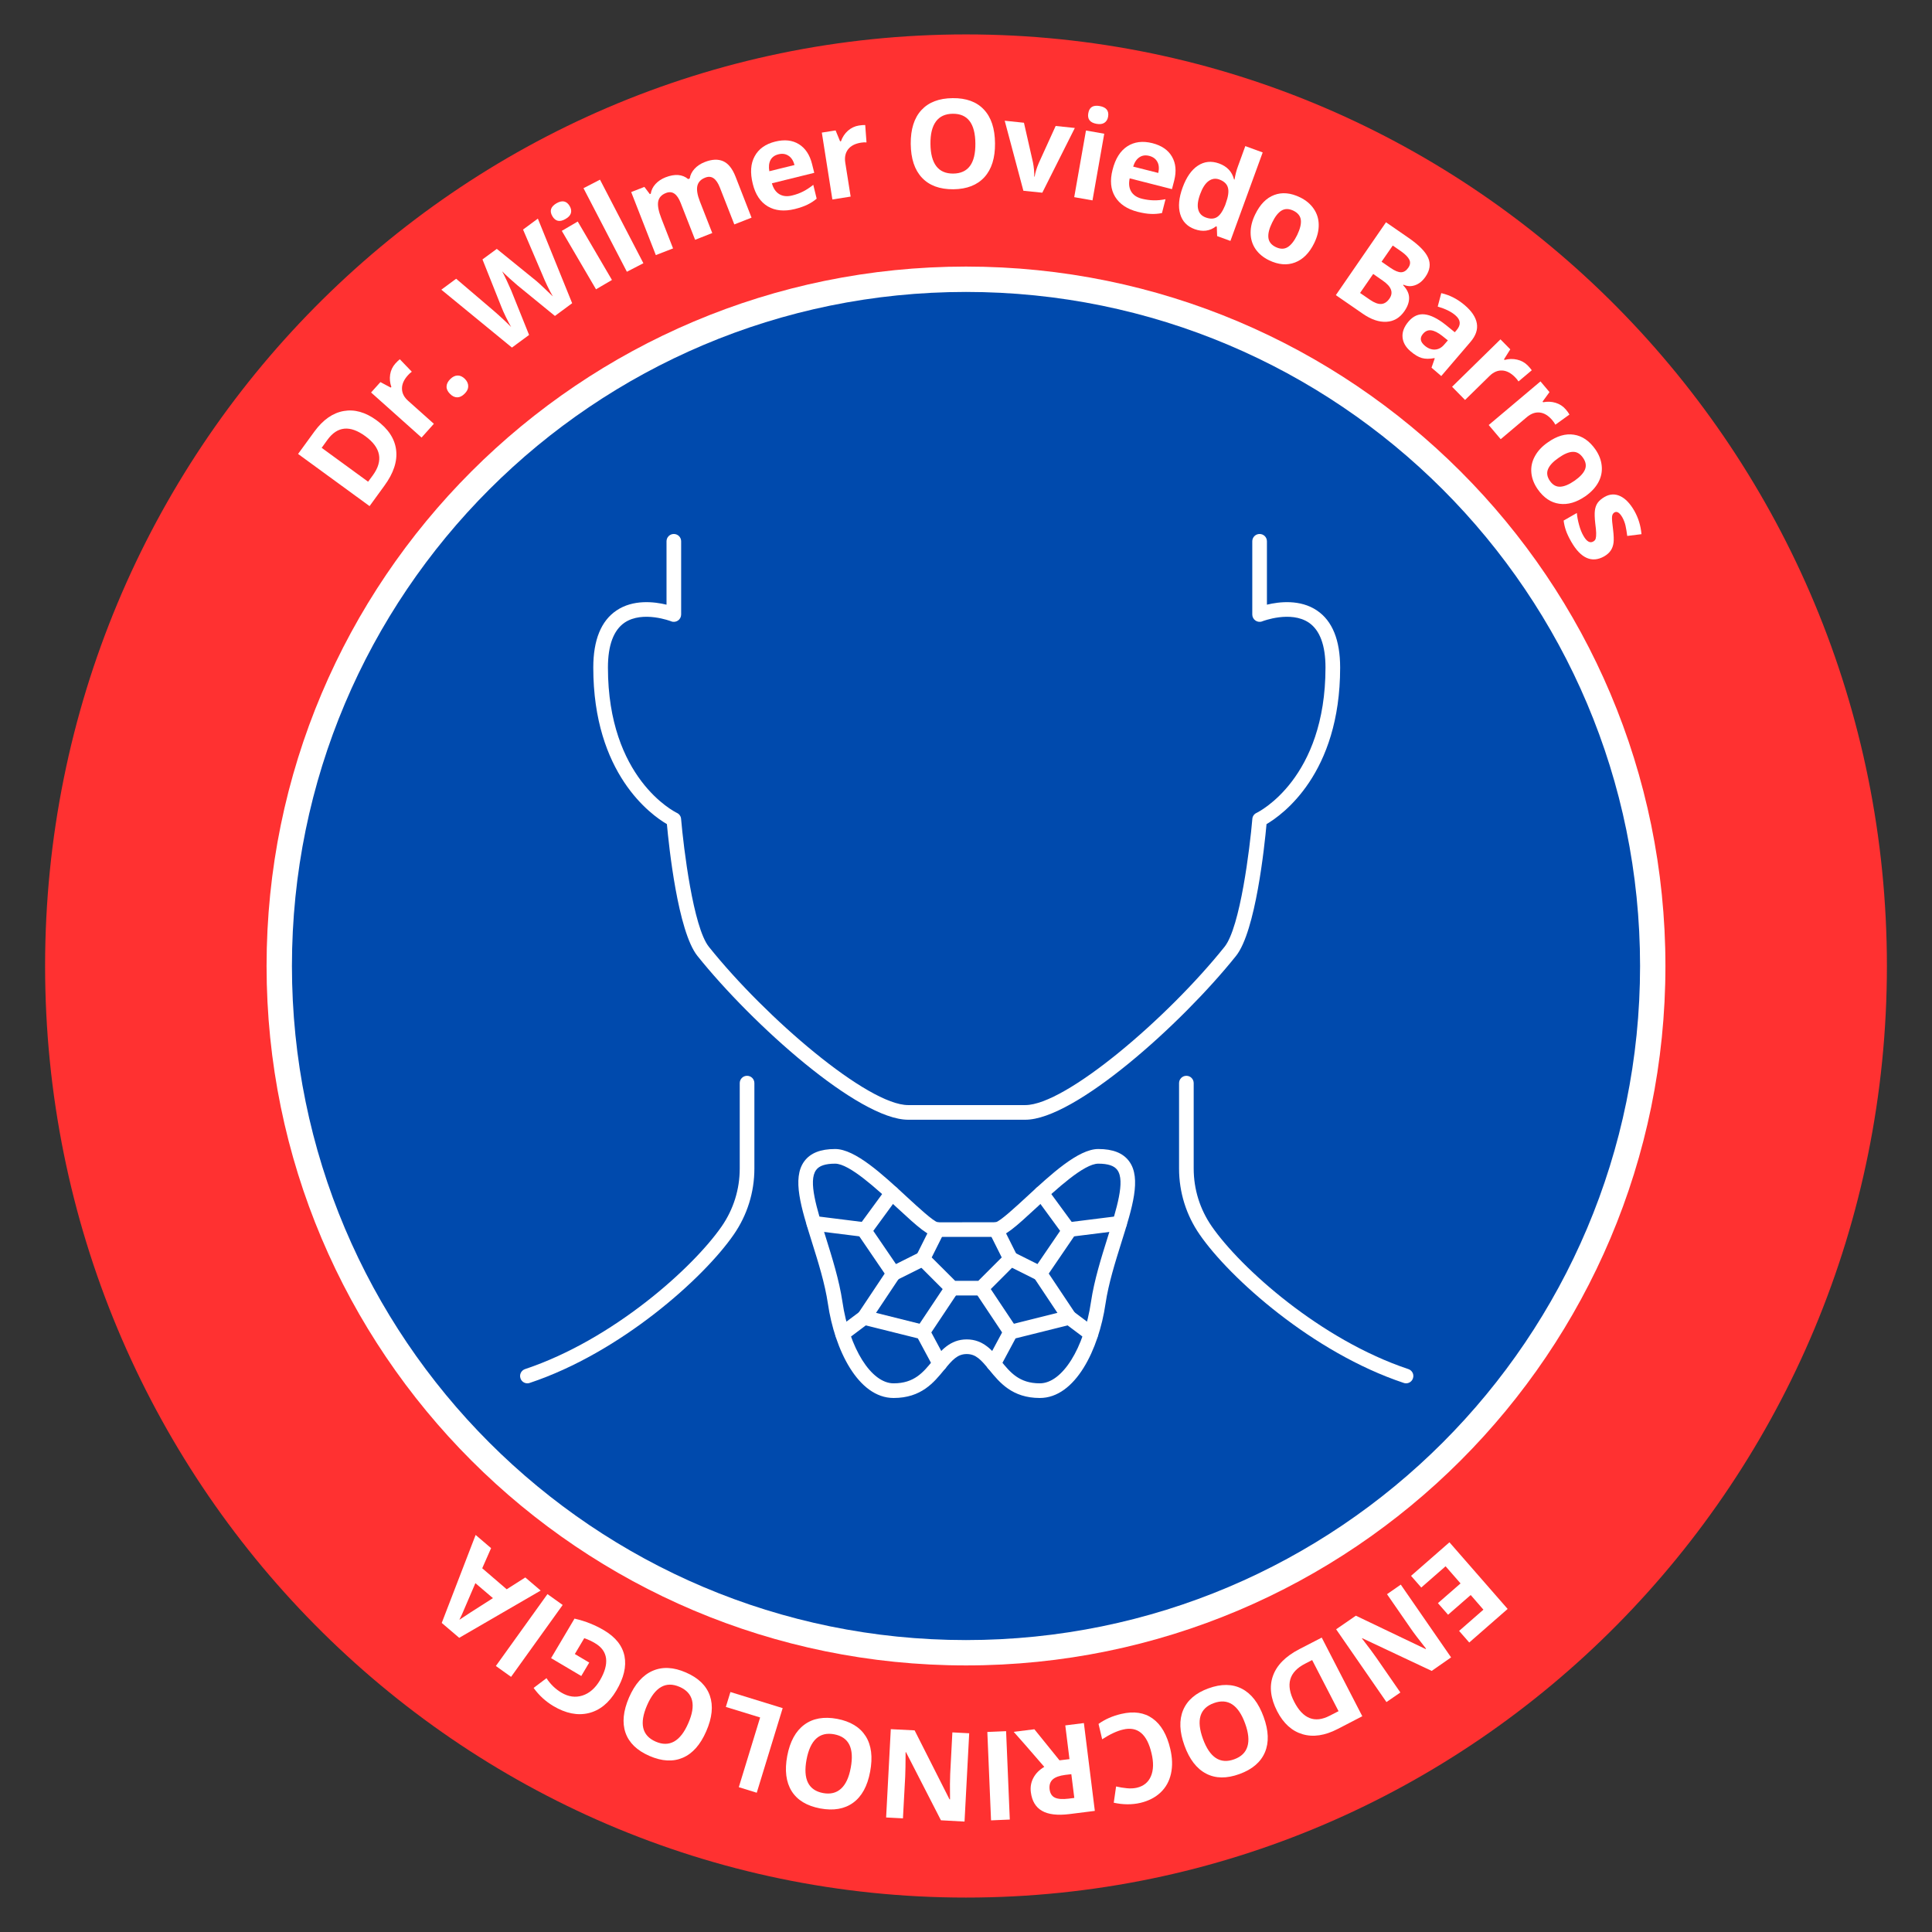 <svg xmlns="http://www.w3.org/2000/svg" xmlns:xlink="http://www.w3.org/1999/xlink" width="500" zoomAndPan="magnify" viewBox="0 0 375 375" height="500" preserveAspectRatio="xMidYMid meet" version="1.0"><rect x="0" y="0" width="375" height="375" fill="#333333" stroke="none"/><defs><g/><clipPath id="fd494e9fa7"><path d="M 8.754 6.68 L 366.246 6.68 L 366.246 368.363 L 8.754 368.363 Z M 8.754 6.68 " clip-rule="nonzero"/></clipPath><clipPath id="24142b9a1f"><path d="M 187.5 6.68 C 88.781 6.68 8.754 87.637 8.754 187.5 C 8.754 287.363 88.781 368.316 187.5 368.316 C 286.219 368.316 366.246 287.363 366.246 187.5 C 366.246 87.637 286.219 6.68 187.5 6.68 Z M 187.5 6.68 " clip-rule="nonzero"/></clipPath><clipPath id="057b5465a5"><path d="M 51.742 51.742 L 323.258 51.742 L 323.258 323.258 L 51.742 323.258 Z M 51.742 51.742 " clip-rule="nonzero"/></clipPath><clipPath id="ac9d262e8f"><path d="M 187.5 51.742 C 112.523 51.742 51.742 112.523 51.742 187.5 C 51.742 262.477 112.523 323.258 187.5 323.258 C 262.477 323.258 323.258 262.477 323.258 187.5 C 323.258 112.523 262.477 51.742 187.5 51.742 Z M 187.5 51.742 " clip-rule="nonzero"/></clipPath><clipPath id="c6637dcaf3"><path d="M 56.664 56.664 L 318.336 56.664 L 318.336 318.336 L 56.664 318.336 Z M 56.664 56.664 " clip-rule="nonzero"/></clipPath><clipPath id="5054d1e34d"><path d="M 187.5 56.664 C 115.242 56.664 56.664 115.242 56.664 187.5 C 56.664 259.758 115.242 318.336 187.5 318.336 C 259.758 318.336 318.336 259.758 318.336 187.5 C 318.336 115.242 259.758 56.664 187.5 56.664 Z M 187.5 56.664 " clip-rule="nonzero"/></clipPath><clipPath id="d4698d31b1"><path d="M 115 103.484 L 261 103.484 L 261 218 L 115 218 Z M 115 103.484 " clip-rule="nonzero"/></clipPath><clipPath id="57a3891fb8"><path d="M 228 208 L 274.66 208 L 274.66 269 L 228 269 Z M 228 208 " clip-rule="nonzero"/></clipPath><clipPath id="eb93d51f96"><path d="M 100.66 208 L 147 208 L 147 269 L 100.66 269 Z M 100.66 208 " clip-rule="nonzero"/></clipPath><clipPath id="26d53c3baa"><path d="M 154 223 L 221 223 L 221 271.484 L 154 271.484 Z M 154 223 " clip-rule="nonzero"/></clipPath></defs><g clip-path="url(#fd494e9fa7)"><g clip-path="url(#24142b9a1f)"><path fill="#ff3131" d="M 8.754 6.68 L 366.246 6.68 L 366.246 368.363 L 8.754 368.363 Z M 8.754 6.68 " fill-opacity="1" fill-rule="nonzero"/></g></g><g clip-path="url(#057b5465a5)"><g clip-path="url(#ac9d262e8f)"><path fill="#ffffff" d="M 51.742 51.742 L 323.258 51.742 L 323.258 323.258 L 51.742 323.258 Z M 51.742 51.742 " fill-opacity="1" fill-rule="nonzero"/></g></g><g clip-path="url(#c6637dcaf3)"><g clip-path="url(#5054d1e34d)"><path fill="#004aad" d="M 56.664 56.664 L 318.336 56.664 L 318.336 318.336 L 56.664 318.336 Z M 56.664 56.664 " fill-opacity="1" fill-rule="nonzero"/></g></g><g clip-path="url(#d4698d31b1)"><path fill="#ffffff" d="M 199.008 217.34 L 176.27 217.34 C 166.688 217.34 145.992 198.82 135.367 185.539 C 131.559 180.777 129.824 164.145 129.445 159.961 C 126.383 158.172 115.156 150.199 115.156 129.57 C 115.156 124.238 116.668 120.508 119.652 118.5 C 122.895 116.301 126.992 116.789 129.371 117.367 L 129.371 105.066 C 129.371 104.277 130.004 103.645 130.789 103.645 C 131.578 103.645 132.211 104.277 132.211 105.066 L 132.211 119.277 C 132.211 119.742 131.98 120.188 131.59 120.453 C 131.203 120.719 130.703 120.777 130.27 120.598 C 130.215 120.574 124.762 118.465 121.23 120.855 C 119.09 122.32 118 125.25 118 129.57 C 118 151.055 130.855 157.527 131.402 157.793 C 131.855 158.004 132.168 158.449 132.199 158.949 C 132.68 164.566 134.555 179.969 137.586 183.766 C 148.723 197.688 168.465 214.496 176.27 214.496 L 199.008 214.496 C 206.812 214.496 226.555 197.688 237.691 183.766 C 240.723 179.969 242.602 164.566 243.078 158.949 C 243.109 158.449 243.422 158.004 243.875 157.793 C 244.422 157.527 257.277 151.055 257.277 129.57 C 257.277 125.25 256.191 122.32 254.047 120.855 C 250.516 118.465 245.066 120.574 245.008 120.598 C 244.578 120.777 244.078 120.719 243.688 120.453 C 243.301 120.188 243.066 119.742 243.066 119.277 L 243.066 105.066 C 243.066 104.277 243.699 103.645 244.488 103.645 C 245.277 103.645 245.91 104.277 245.91 105.066 L 245.91 117.367 C 248.285 116.789 252.383 116.301 255.625 118.5 C 258.609 120.508 260.121 124.238 260.121 129.57 C 260.121 150.199 248.895 158.172 245.832 159.961 C 245.453 164.145 243.723 180.777 239.914 185.539 C 229.289 198.82 208.59 217.34 199.008 217.34 " fill-opacity="1" fill-rule="nonzero"/></g><g clip-path="url(#57a3891fb8)"><path fill="#ffffff" d="M 272.91 268.504 C 272.766 268.504 272.613 268.48 272.469 268.426 C 254.801 262.543 238.668 248.051 232.863 239.637 C 230.242 235.859 228.855 231.418 228.855 226.812 L 228.855 210.234 C 228.855 209.445 229.488 208.812 230.277 208.812 C 231.062 208.812 231.695 209.445 231.695 210.234 L 231.695 226.812 C 231.695 230.844 232.906 234.719 235.195 238.027 C 240.789 246.109 256.324 260.055 273.355 265.738 C 274.102 265.984 274.512 266.781 274.254 267.527 C 274.066 268.125 273.512 268.504 272.91 268.504 " fill-opacity="1" fill-rule="nonzero"/></g><g clip-path="url(#eb93d51f96)"><path fill="#ffffff" d="M 102.367 268.504 C 101.766 268.504 101.211 268.125 101.023 267.527 C 100.77 266.781 101.18 265.984 101.922 265.738 C 118.953 260.055 134.488 246.109 140.086 238.027 C 142.371 234.719 143.582 230.844 143.582 226.812 L 143.582 210.234 C 143.582 209.445 144.215 208.812 145.004 208.812 C 145.793 208.812 146.426 209.445 146.426 210.234 L 146.426 226.812 C 146.426 231.418 145.035 235.859 142.414 239.637 C 136.609 248.051 120.477 262.543 102.812 268.426 C 102.668 268.48 102.512 268.504 102.367 268.504 " fill-opacity="1" fill-rule="nonzero"/></g><g clip-path="url(#26d53c3baa)"><path fill="#ffffff" d="M 187.641 259.977 C 190.871 259.977 192.656 262.176 194.246 264.117 C 196.078 266.371 197.82 268.504 201.828 268.504 C 206.172 268.504 210.445 261.699 211.766 252.66 C 212.387 248.473 213.766 244.098 214.977 240.234 C 216.75 234.574 218.438 229.223 216.875 227.102 C 216.273 226.266 215.062 225.867 213.176 225.867 C 210.41 225.867 205.07 230.797 201.176 234.406 C 197.031 238.238 194.977 240.078 193.312 240.078 L 181.965 240.078 C 180.301 240.078 178.246 238.238 174.105 234.406 C 170.207 230.797 164.867 225.867 162.102 225.867 C 160.215 225.867 159.004 226.266 158.406 227.102 C 156.84 229.223 158.527 234.574 160.305 240.234 C 161.512 244.098 162.891 248.473 163.512 252.66 C 164.832 261.699 169.109 268.504 173.449 268.504 C 177.457 268.504 179.199 266.371 181.031 264.117 C 182.621 262.176 184.406 259.977 187.641 259.977 Z M 201.828 271.348 C 196.465 271.348 194.012 268.336 192.035 265.918 C 190.426 263.941 189.426 262.82 187.641 262.82 C 185.852 262.82 184.852 263.941 183.242 265.918 C 181.266 268.336 178.812 271.348 173.449 271.348 C 166.531 271.348 161.992 261.875 160.703 253.082 C 160.113 249.105 158.828 245.031 157.594 241.09 C 155.508 234.438 153.695 228.699 156.105 225.414 C 157.293 223.801 159.25 223.023 162.102 223.023 C 165.988 223.023 171.316 227.965 176.023 232.32 C 178.191 234.316 181.156 237.059 182.031 237.25 L 193.27 237.238 C 194.168 237.016 197.098 234.305 199.254 232.32 C 203.961 227.965 209.289 223.023 213.176 223.023 C 216.031 223.023 217.984 223.801 219.172 225.414 C 221.582 228.699 219.773 234.438 217.684 241.09 C 216.453 245.031 215.164 249.105 214.574 253.082 C 213.289 261.875 208.746 271.348 201.828 271.348 " fill-opacity="1" fill-rule="nonzero"/></g><path fill="#ffffff" d="M 190.48 251.449 L 184.797 251.449 C 184.418 251.449 184.055 251.305 183.797 251.039 L 178.113 245.344 C 177.668 244.922 177.57 244.254 177.848 243.711 L 180.688 238.027 C 181.043 237.328 181.898 237.039 182.598 237.395 C 183.297 237.738 183.586 238.594 183.23 239.293 L 180.844 244.066 L 185.387 248.605 L 189.895 248.605 L 194.434 244.066 L 192.047 239.293 C 191.691 238.594 191.98 237.738 192.68 237.395 C 193.379 237.039 194.234 237.328 194.59 238.027 L 197.434 243.711 C 197.711 244.254 197.609 244.922 197.164 245.344 L 191.48 251.039 C 191.227 251.305 190.859 251.449 190.48 251.449 " fill-opacity="1" fill-rule="nonzero"/><path fill="#ffffff" d="M 201.852 248.605 C 201.641 248.605 201.418 248.562 201.219 248.461 L 195.535 245.621 C 194.836 245.266 194.547 244.41 194.891 243.711 C 195.246 243 196.102 242.723 196.801 243.066 L 201.375 245.355 L 205.77 238.914 L 201.02 232.418 C 200.551 231.785 200.695 230.898 201.328 230.43 C 201.961 229.965 202.852 230.109 203.305 230.742 L 208.656 238.047 C 209.012 238.535 209.023 239.191 208.68 239.691 L 203.027 247.984 C 202.75 248.387 202.305 248.605 201.852 248.605 " fill-opacity="1" fill-rule="nonzero"/><path fill="#ffffff" d="M 173.426 248.605 C 172.973 248.605 172.527 248.387 172.25 247.984 L 166.598 239.691 C 166.254 239.191 166.266 238.535 166.621 238.047 L 171.973 230.742 C 172.426 230.109 173.316 229.965 173.949 230.43 C 174.582 230.898 174.727 231.785 174.258 232.418 L 169.508 238.914 L 173.906 245.355 L 178.48 243.066 C 179.18 242.723 180.035 243 180.391 243.711 C 180.734 244.41 180.445 245.266 179.746 245.621 L 174.059 248.461 C 173.859 248.562 173.637 248.605 173.426 248.605 " fill-opacity="1" fill-rule="nonzero"/><path fill="#ffffff" d="M 207.535 240.078 C 206.824 240.078 206.215 239.559 206.125 238.836 C 206.027 238.059 206.582 237.348 207.359 237.25 L 217.141 236.027 C 217.918 235.938 218.629 236.48 218.727 237.258 C 218.816 238.035 218.273 238.746 217.496 238.848 L 207.715 240.07 C 207.648 240.078 207.59 240.078 207.535 240.078 " fill-opacity="1" fill-rule="nonzero"/><path fill="#ffffff" d="M 167.742 240.078 C 167.688 240.078 167.633 240.078 167.566 240.07 L 157.781 238.848 C 157.004 238.746 156.461 238.035 156.551 237.258 C 156.648 236.48 157.359 235.938 158.137 236.027 L 167.918 237.25 C 168.695 237.348 169.254 238.059 169.152 238.836 C 169.062 239.559 168.453 240.078 167.742 240.078 " fill-opacity="1" fill-rule="nonzero"/><path fill="#ffffff" d="M 207.535 257.133 C 207.082 257.133 206.625 256.914 206.359 256.5 L 200.676 247.973 C 200.23 247.32 200.406 246.441 201.062 246.008 C 201.719 245.566 202.594 245.742 203.027 246.398 L 208.715 254.926 C 209.156 255.578 208.98 256.457 208.324 256.902 C 208.082 257.055 207.801 257.133 207.535 257.133 " fill-opacity="1" fill-rule="nonzero"/><path fill="#ffffff" d="M 167.742 257.133 C 167.477 257.133 167.199 257.055 166.953 256.902 C 166.297 256.457 166.121 255.578 166.566 254.926 L 172.25 246.398 C 172.684 245.742 173.559 245.566 174.215 246.008 C 174.871 246.441 175.047 247.32 174.605 247.973 L 168.918 256.5 C 168.652 256.914 168.199 257.133 167.742 257.133 " fill-opacity="1" fill-rule="nonzero"/><path fill="#ffffff" d="M 192.867 266.117 C 192.648 266.117 192.414 266.062 192.191 265.949 C 191.504 265.574 191.246 264.719 191.613 264.02 L 194.91 257.879 C 195.102 257.535 195.434 257.277 195.82 257.18 L 207.191 254.336 C 207.602 254.238 208.047 254.324 208.391 254.582 L 212.598 257.734 C 213.223 258.199 213.355 259.09 212.875 259.723 C 212.41 260.355 211.523 260.477 210.891 260.012 L 207.227 257.258 L 197.121 259.777 L 194.125 265.363 C 193.867 265.852 193.379 266.117 192.867 266.117 " fill-opacity="1" fill-rule="nonzero"/><path fill="#ffffff" d="M 182.41 266.117 C 181.898 266.117 181.41 265.852 181.156 265.363 L 178.156 259.777 L 168.055 257.258 L 164.391 260.012 C 163.758 260.477 162.867 260.344 162.402 259.723 C 161.926 259.09 162.059 258.199 162.68 257.734 L 166.887 254.582 C 167.23 254.324 167.676 254.238 168.086 254.336 L 179.457 257.18 C 179.844 257.277 180.18 257.535 180.367 257.879 L 183.664 264.02 C 184.031 264.719 183.773 265.574 183.086 265.949 C 182.863 266.062 182.633 266.117 182.41 266.117 " fill-opacity="1" fill-rule="nonzero"/><path fill="#ffffff" d="M 196.168 259.977 C 195.711 259.977 195.258 259.754 194.988 259.344 L 189.305 250.816 C 188.859 250.16 189.039 249.285 189.691 248.852 C 190.348 248.406 191.227 248.586 191.66 249.238 L 197.344 257.766 C 197.789 258.422 197.609 259.301 196.953 259.742 C 196.711 259.898 196.434 259.977 196.168 259.977 " fill-opacity="1" fill-rule="nonzero"/><path fill="#ffffff" d="M 179.113 259.977 C 178.844 259.977 178.566 259.898 178.324 259.742 C 177.668 259.301 177.492 258.422 177.934 257.766 L 183.621 249.238 C 184.043 248.586 184.93 248.406 185.586 248.852 C 186.238 249.285 186.418 250.16 185.973 250.816 L 180.289 259.344 C 180.023 259.754 179.566 259.977 179.113 259.977 " fill-opacity="1" fill-rule="nonzero"/><g fill="#ffffff" fill-opacity="1"><g transform="translate(70.466, 99.969)"><g><path d="M 2.609 -18.406 C 4.891 -16.738 6.16 -14.812 6.422 -12.625 C 6.691 -10.445 5.93 -8.133 4.141 -5.688 L 1.266 -1.734 L -12.609 -11.859 L -9.422 -16.234 C -7.766 -18.492 -5.879 -19.812 -3.766 -20.188 C -1.66 -20.562 0.461 -19.969 2.609 -18.406 Z M 0.438 -15.312 C -2.531 -17.477 -4.973 -17.25 -6.891 -14.625 L -8.031 -13.047 L 0.984 -6.469 L 1.906 -7.719 C 3.969 -10.562 3.477 -13.094 0.438 -15.312 Z M 0.438 -15.312 "/></g></g></g><g fill="#ffffff" fill-opacity="1"><g transform="translate(80.572, 86.337)"><g><path d="M -3.828 -15.781 C -3.504 -16.133 -3.219 -16.41 -2.969 -16.609 L -0.641 -14.188 C -0.891 -14.02 -1.148 -13.781 -1.422 -13.469 C -2.191 -12.613 -2.566 -11.75 -2.547 -10.875 C -2.535 -10.008 -2.133 -9.227 -1.344 -8.531 L 3.641 -4.078 L 1.25 -1.406 L -8.547 -10.156 L -6.734 -12.172 L -4.734 -11.109 L -4.609 -11.234 C -4.891 -12.023 -4.969 -12.828 -4.844 -13.641 C -4.719 -14.453 -4.379 -15.164 -3.828 -15.781 Z M -3.828 -15.781 "/></g></g></g><g fill="#ffffff" fill-opacity="1"><g transform="translate(87.537, 78.608)"><g><path d="M -0.203 -2.172 C -0.66 -2.629 -0.879 -3.102 -0.859 -3.594 C -0.848 -4.082 -0.609 -4.562 -0.141 -5.031 C 0.328 -5.488 0.805 -5.719 1.297 -5.719 C 1.785 -5.727 2.254 -5.508 2.703 -5.062 C 3.141 -4.613 3.352 -4.133 3.344 -3.625 C 3.344 -3.125 3.113 -2.648 2.656 -2.203 C 2.195 -1.734 1.719 -1.492 1.219 -1.484 C 0.719 -1.484 0.242 -1.711 -0.203 -2.172 Z M -0.203 -2.172 "/></g></g></g><g fill="#ffffff" fill-opacity="1"><g transform="translate(92.136, 74.047)"><g/></g></g><g fill="#ffffff" fill-opacity="1"><g transform="translate(95.836, 70.058)"><g><path d="M 15.219 -11.203 L 11.875 -8.734 L 4.641 -14.641 C 4.398 -14.836 3.895 -15.281 3.125 -15.969 C 2.363 -16.664 1.863 -17.145 1.625 -17.406 C 1.832 -17.031 2.141 -16.41 2.547 -15.547 C 2.953 -14.68 3.234 -14.055 3.391 -13.672 L 6.859 -5.047 L 3.531 -2.594 L -10.172 -13.828 L -7.297 -15.953 L 0.031 -9.703 C 1.375 -8.535 2.488 -7.492 3.375 -6.578 C 3.145 -6.973 2.816 -7.598 2.391 -8.453 C 1.973 -9.305 1.672 -9.984 1.484 -10.484 L -2.188 -19.703 L 0.594 -21.75 L 8.297 -15.5 C 8.641 -15.207 9.141 -14.75 9.797 -14.125 C 10.453 -13.508 11.008 -12.977 11.469 -12.531 C 11.156 -13.062 10.797 -13.742 10.391 -14.578 C 9.992 -15.422 9.688 -16.113 9.469 -16.656 L 5.688 -25.5 L 8.562 -27.625 Z M 15.219 -11.203 "/></g></g></g><g fill="#ffffff" fill-opacity="1"><g transform="translate(114.06, 57.107)"><g><path d="M -6.844 -15.141 C -7.438 -16.148 -7.176 -16.984 -6.062 -17.641 C -4.938 -18.297 -4.078 -18.117 -3.484 -17.109 C -3.203 -16.629 -3.125 -16.172 -3.25 -15.734 C -3.375 -15.305 -3.719 -14.93 -4.281 -14.609 C -5.395 -13.953 -6.25 -14.129 -6.844 -15.141 Z M 4.719 -2.766 L 1.625 -0.953 L -5.016 -12.297 L -1.922 -14.109 Z M 4.719 -2.766 "/></g></g></g><g fill="#ffffff" fill-opacity="1"><g transform="translate(120.022, 53.607)"><g><path d="M 4.859 -2.516 L 1.656 -0.859 L -6.766 -17.078 L -3.562 -18.734 Z M 4.859 -2.516 "/></g></g></g><g fill="#ffffff" fill-opacity="1"><g transform="translate(125.546, 50.201)"><g><path d="M 12.703 -4.969 L 9.375 -3.656 L 6.578 -10.797 C 6.234 -11.68 5.828 -12.285 5.359 -12.609 C 4.891 -12.941 4.336 -12.984 3.703 -12.734 C 2.848 -12.398 2.348 -11.844 2.203 -11.062 C 2.066 -10.289 2.281 -9.188 2.844 -7.75 L 5.094 -1.984 L 1.75 -0.688 L -3.031 -12.922 L -0.469 -13.922 L 0.578 -12.531 L 0.766 -12.594 C 0.867 -13.289 1.172 -13.914 1.672 -14.469 C 2.172 -15.02 2.82 -15.457 3.625 -15.781 C 5.445 -16.488 6.914 -16.375 8.031 -15.438 L 8.328 -15.562 C 8.441 -16.258 8.754 -16.883 9.266 -17.438 C 9.785 -18 10.445 -18.438 11.25 -18.75 C 12.625 -19.289 13.805 -19.348 14.797 -18.922 C 15.797 -18.492 16.602 -17.492 17.219 -15.922 L 20.328 -7.953 L 16.984 -6.641 L 14.188 -13.781 C 13.844 -14.664 13.438 -15.27 12.969 -15.594 C 12.5 -15.926 11.953 -15.969 11.328 -15.719 C 10.492 -15.395 9.988 -14.863 9.812 -14.125 C 9.645 -13.383 9.805 -12.379 10.297 -11.109 Z M 12.703 -4.969 "/></g></g></g><g fill="#ffffff" fill-opacity="1"><g transform="translate(146.608, 42.218)"><g><path d="M 4.484 -12.266 C 3.754 -12.086 3.238 -11.711 2.938 -11.141 C 2.645 -10.566 2.57 -9.848 2.719 -8.984 L 7.609 -10.188 C 7.379 -11.039 6.984 -11.645 6.422 -12 C 5.867 -12.363 5.223 -12.453 4.484 -12.266 Z M 7.656 -1.641 C 5.602 -1.141 3.859 -1.312 2.422 -2.156 C 0.984 -3.008 0.008 -4.473 -0.5 -6.547 C -1.031 -8.691 -0.906 -10.473 -0.125 -11.891 C 0.645 -13.316 1.973 -14.266 3.859 -14.734 C 5.66 -15.18 7.191 -15.016 8.453 -14.234 C 9.711 -13.461 10.566 -12.172 11.016 -10.359 L 11.438 -8.672 L 3.219 -6.641 C 3.488 -5.648 3.969 -4.945 4.656 -4.531 C 5.352 -4.113 6.191 -4.031 7.172 -4.281 C 7.941 -4.469 8.648 -4.727 9.297 -5.062 C 9.941 -5.395 10.594 -5.82 11.25 -6.344 L 11.906 -3.656 C 11.375 -3.207 10.781 -2.82 10.125 -2.5 C 9.469 -2.176 8.645 -1.891 7.656 -1.641 Z M 7.656 -1.641 "/></g></g></g><g fill="#ffffff" fill-opacity="1"><g transform="translate(159.704, 39.017)"><g><path d="M 7.031 -14.656 C 7.5 -14.727 7.898 -14.758 8.234 -14.75 L 8.484 -11.375 C 8.18 -11.406 7.828 -11.391 7.422 -11.328 C 6.285 -11.148 5.453 -10.723 4.922 -10.047 C 4.391 -9.367 4.203 -8.508 4.359 -7.469 L 5.406 -0.859 L 1.859 -0.297 L -0.188 -13.281 L 2.484 -13.703 L 3.359 -11.578 L 3.531 -11.609 C 3.812 -12.41 4.258 -13.086 4.875 -13.641 C 5.5 -14.191 6.219 -14.531 7.031 -14.656 Z M 7.031 -14.656 "/></g></g></g><g fill="#ffffff" fill-opacity="1"><g transform="translate(170.006, 37.447)"><g/></g></g><g fill="#ffffff" fill-opacity="1"><g transform="translate(175.476, 36.597)"><g><path d="M 17.656 -8.797 C 17.688 -5.953 17.004 -3.758 15.609 -2.219 C 14.211 -0.676 12.203 0.109 9.578 0.141 C 6.941 0.16 4.91 -0.582 3.484 -2.094 C 2.055 -3.602 1.328 -5.789 1.297 -8.656 C 1.273 -11.508 1.961 -13.695 3.359 -15.219 C 4.766 -16.75 6.785 -17.523 9.422 -17.547 C 12.066 -17.578 14.094 -16.836 15.5 -15.328 C 16.914 -13.828 17.633 -11.648 17.656 -8.797 Z M 5.125 -8.656 C 5.145 -6.738 5.523 -5.297 6.266 -4.328 C 7.004 -3.367 8.098 -2.895 9.547 -2.906 C 12.453 -2.938 13.883 -4.883 13.844 -8.75 C 13.812 -12.625 12.348 -14.547 9.453 -14.516 C 8.004 -14.504 6.914 -14.004 6.188 -13.016 C 5.457 -12.023 5.102 -10.57 5.125 -8.656 Z M 5.125 -8.656 "/></g></g></g><g fill="#ffffff" fill-opacity="1"><g transform="translate(193.67, 36.512)"><g><path d="M 4.969 0.516 L 1.344 -13.078 L 5.078 -12.688 L 6.828 -4.984 C 7.016 -4.016 7.098 -3.098 7.078 -2.234 L 7.156 -2.234 C 7.27 -2.992 7.535 -3.867 7.953 -4.859 L 11.234 -12.062 L 14.953 -11.672 L 8.641 0.891 Z M 4.969 0.516 "/></g></g></g><g fill="#ffffff" fill-opacity="1"><g transform="translate(206.661, 37.941)"><g><path d="M 4.578 -15.984 C 4.773 -17.129 5.508 -17.586 6.781 -17.359 C 8.07 -17.129 8.617 -16.441 8.422 -15.297 C 8.328 -14.754 8.086 -14.359 7.703 -14.109 C 7.328 -13.859 6.816 -13.789 6.172 -13.906 C 4.898 -14.133 4.367 -14.828 4.578 -15.984 Z M 5.391 0.953 L 1.844 0.328 L 4.125 -12.609 L 7.672 -11.984 Z M 5.391 0.953 "/></g></g></g><g fill="#ffffff" fill-opacity="1"><g transform="translate(213.305, 38.961)"><g><path d="M 9.766 -8.703 C 9.035 -8.891 8.398 -8.801 7.859 -8.438 C 7.316 -8.082 6.91 -7.477 6.641 -6.625 L 11.516 -5.391 C 11.711 -6.266 11.648 -6.988 11.328 -7.562 C 11.016 -8.133 10.492 -8.516 9.766 -8.703 Z M 7.531 2.156 C 5.477 1.633 4.016 0.66 3.141 -0.766 C 2.273 -2.191 2.109 -3.938 2.641 -6 C 3.18 -8.145 4.129 -9.66 5.484 -10.547 C 6.848 -11.441 8.477 -11.648 10.375 -11.172 C 12.164 -10.711 13.43 -9.844 14.172 -8.562 C 14.922 -7.281 15.066 -5.734 14.609 -3.922 L 14.172 -2.25 L 5.969 -4.344 C 5.75 -3.344 5.844 -2.492 6.25 -1.797 C 6.656 -1.109 7.348 -0.641 8.328 -0.391 C 9.098 -0.203 9.848 -0.098 10.578 -0.078 C 11.305 -0.055 12.086 -0.129 12.922 -0.297 L 12.234 2.391 C 11.535 2.535 10.82 2.594 10.094 2.562 C 9.375 2.539 8.52 2.406 7.531 2.156 Z M 7.531 2.156 "/></g></g></g><g fill="#ffffff" fill-opacity="1"><g transform="translate(226.276, 42.184)"><g><path d="M 5.609 2.297 C 4.148 1.766 3.211 0.785 2.797 -0.641 C 2.379 -2.066 2.535 -3.781 3.266 -5.781 C 4.004 -7.801 4.992 -9.219 6.234 -10.031 C 7.484 -10.852 8.852 -10.992 10.344 -10.453 C 11.895 -9.891 12.863 -8.859 13.25 -7.359 L 13.344 -7.328 C 13.508 -8.305 13.727 -9.156 14 -9.875 L 15.438 -13.828 L 18.812 -12.594 L 12.547 4.578 L 9.969 3.641 L 9.906 1.812 L 9.75 1.75 C 8.551 2.676 7.172 2.859 5.609 2.297 Z M 7.766 0.031 C 8.617 0.344 9.336 0.32 9.922 -0.031 C 10.504 -0.383 11.035 -1.148 11.516 -2.328 L 11.641 -2.688 C 12.129 -4.02 12.27 -5.047 12.062 -5.766 C 11.863 -6.484 11.305 -7.008 10.391 -7.344 C 9.648 -7.613 8.953 -7.508 8.297 -7.031 C 7.648 -6.551 7.109 -5.707 6.672 -4.5 C 6.223 -3.281 6.098 -2.289 6.297 -1.531 C 6.492 -0.77 6.984 -0.25 7.766 0.031 Z M 7.766 0.031 "/></g></g></g><g fill="#ffffff" fill-opacity="1"><g transform="translate(239.774, 47.068)"><g><path d="M 7.141 -3.844 C 6.566 -2.676 6.328 -1.695 6.422 -0.906 C 6.516 -0.125 6.992 0.473 7.859 0.891 C 8.723 1.305 9.488 1.312 10.156 0.906 C 10.82 0.5 11.441 -0.289 12.016 -1.469 C 12.578 -2.645 12.812 -3.613 12.719 -4.375 C 12.625 -5.145 12.145 -5.742 11.281 -6.172 C 10.414 -6.586 9.648 -6.598 8.984 -6.203 C 8.316 -5.805 7.703 -5.02 7.141 -3.844 Z M 15.312 0.125 C 14.375 2.039 13.133 3.289 11.594 3.875 C 10.051 4.469 8.367 4.328 6.547 3.453 C 5.41 2.898 4.531 2.164 3.906 1.25 C 3.289 0.332 2.977 -0.703 2.969 -1.859 C 2.957 -3.023 3.254 -4.223 3.859 -5.453 C 4.797 -7.391 6.023 -8.645 7.547 -9.219 C 9.078 -9.801 10.758 -9.645 12.594 -8.75 C 13.719 -8.195 14.594 -7.461 15.219 -6.547 C 15.852 -5.629 16.176 -4.598 16.188 -3.453 C 16.207 -2.305 15.914 -1.113 15.312 0.125 Z M 15.312 0.125 "/></g></g></g><g fill="#ffffff" fill-opacity="1"><g transform="translate(252.548, 53.439)"><g/></g></g><g fill="#ffffff" fill-opacity="1"><g transform="translate(257.505, 56.065)"><g><path d="M 11.516 -12.922 L 15.906 -9.891 C 17.914 -8.504 19.18 -7.211 19.703 -6.016 C 20.223 -4.828 20.051 -3.609 19.188 -2.359 C 18.613 -1.523 17.938 -0.973 17.156 -0.703 C 16.383 -0.43 15.633 -0.469 14.906 -0.812 L 14.844 -0.703 C 15.602 0.098 15.988 0.91 16 1.734 C 16.02 2.555 15.719 3.422 15.094 4.328 C 14.195 5.629 13.035 6.316 11.609 6.391 C 10.18 6.473 8.672 5.969 7.078 4.875 L 1.781 1.219 Z M 10.656 -5.266 L 12.406 -4.062 C 13.219 -3.5 13.895 -3.219 14.438 -3.219 C 14.977 -3.227 15.445 -3.52 15.844 -4.094 C 16.219 -4.633 16.285 -5.156 16.047 -5.656 C 15.805 -6.164 15.258 -6.719 14.406 -7.312 L 12.828 -8.406 Z M 9.031 -2.891 L 6.484 0.797 L 8.438 2.141 C 9.27 2.711 9.988 2.977 10.594 2.938 C 11.207 2.895 11.738 2.547 12.188 1.891 C 13 0.711 12.566 -0.445 10.891 -1.594 Z M 9.031 -2.891 "/></g></g></g><g fill="#ffffff" fill-opacity="1"><g transform="translate(270.091, 64.724)"><g><path d="M 7.766 6.641 L 8.391 4.844 L 8.328 4.781 C 7.379 4.969 6.562 4.961 5.875 4.766 C 5.195 4.566 4.473 4.133 3.703 3.469 C 2.742 2.656 2.223 1.738 2.141 0.719 C 2.055 -0.289 2.445 -1.305 3.312 -2.328 C 4.219 -3.379 5.254 -3.836 6.422 -3.703 C 7.598 -3.578 8.961 -2.898 10.516 -1.672 L 12.281 -0.234 L 12.656 -0.672 C 13.52 -1.691 13.43 -2.645 12.391 -3.531 C 11.598 -4.219 10.457 -4.781 8.969 -5.219 L 9.656 -7.828 C 11.312 -7.453 12.836 -6.664 14.234 -5.469 C 15.578 -4.32 16.352 -3.148 16.562 -1.953 C 16.77 -0.766 16.363 0.426 15.344 1.625 L 9.656 8.266 Z M 10.938 1.344 L 9.844 0.469 C 9.02 -0.176 8.301 -0.535 7.688 -0.609 C 7.082 -0.68 6.555 -0.453 6.109 0.078 C 5.453 0.848 5.562 1.609 6.438 2.359 C 7.07 2.898 7.734 3.156 8.422 3.125 C 9.109 3.094 9.707 2.773 10.219 2.172 Z M 10.938 1.344 "/></g></g></g><g fill="#ffffff" fill-opacity="1"><g transform="translate(280.536, 73.727)"><g><path d="M 16 -2.781 C 16.332 -2.438 16.594 -2.129 16.781 -1.859 L 14.203 0.312 C 14.047 0.051 13.82 -0.223 13.531 -0.516 C 12.727 -1.336 11.895 -1.77 11.031 -1.812 C 10.164 -1.852 9.359 -1.508 8.609 -0.781 L 3.828 3.906 L 1.312 1.344 L 10.703 -7.859 L 12.609 -5.922 L 11.391 -3.984 L 11.5 -3.859 C 12.32 -4.086 13.133 -4.109 13.938 -3.922 C 14.738 -3.742 15.426 -3.363 16 -2.781 Z M 16 -2.781 "/></g></g></g><g fill="#ffffff" fill-opacity="1"><g transform="translate(287.755, 81.059)"><g><path d="M 16.172 -1.578 C 16.484 -1.211 16.719 -0.883 16.875 -0.594 L 14.141 1.375 C 14.004 1.102 13.801 0.805 13.531 0.484 C 12.789 -0.391 11.992 -0.879 11.141 -0.984 C 10.285 -1.086 9.453 -0.801 8.641 -0.125 L 3.531 4.188 L 1.203 1.438 L 11.25 -7.031 L 13 -4.953 L 11.656 -3.109 L 11.766 -2.984 C 12.598 -3.148 13.406 -3.113 14.188 -2.875 C 14.977 -2.633 15.641 -2.203 16.172 -1.578 Z M 16.172 -1.578 "/></g></g></g><g fill="#ffffff" fill-opacity="1"><g transform="translate(294.408, 88.765)"><g><path d="M 8.125 0.094 C 7.051 0.832 6.363 1.566 6.062 2.297 C 5.758 3.035 5.883 3.801 6.438 4.594 C 6.988 5.375 7.656 5.742 8.438 5.703 C 9.219 5.672 10.148 5.281 11.234 4.531 C 12.297 3.781 12.969 3.047 13.25 2.328 C 13.531 1.609 13.395 0.859 12.844 0.078 C 12.289 -0.711 11.629 -1.094 10.859 -1.062 C 10.098 -1.039 9.188 -0.656 8.125 0.094 Z M 13.344 7.531 C 11.594 8.75 9.898 9.242 8.266 9.016 C 6.629 8.797 5.227 7.859 4.062 6.203 C 3.344 5.172 2.93 4.102 2.828 3 C 2.723 1.895 2.945 0.832 3.5 -0.188 C 4.051 -1.219 4.895 -2.125 6.031 -2.906 C 7.781 -4.145 9.461 -4.641 11.078 -4.391 C 12.691 -4.148 14.082 -3.203 15.25 -1.547 C 15.969 -0.516 16.379 0.551 16.484 1.656 C 16.598 2.758 16.383 3.816 15.844 4.828 C 15.301 5.836 14.469 6.738 13.344 7.531 Z M 13.344 7.531 "/></g></g></g><g fill="#ffffff" fill-opacity="1"><g transform="translate(302.487, 100.338)"><g><path d="M 8.875 7.656 C 7.695 8.32 6.57 8.422 5.5 7.953 C 4.426 7.484 3.426 6.441 2.5 4.828 C 2.02 3.992 1.672 3.254 1.453 2.609 C 1.234 1.961 1.086 1.328 1.016 0.703 L 3.578 -0.766 C 3.641 -0.035 3.785 0.738 4.016 1.562 C 4.242 2.395 4.52 3.086 4.844 3.641 C 5.477 4.766 6.117 5.141 6.766 4.766 C 7.016 4.629 7.172 4.441 7.234 4.203 C 7.305 3.961 7.336 3.602 7.328 3.125 C 7.316 2.656 7.258 2.047 7.156 1.297 C 7.031 0.191 7.004 -0.648 7.078 -1.234 C 7.148 -1.828 7.332 -2.332 7.625 -2.75 C 7.926 -3.164 8.375 -3.547 8.969 -3.891 C 9.977 -4.461 10.984 -4.516 11.984 -4.047 C 12.992 -3.578 13.91 -2.625 14.734 -1.188 C 15.516 0.188 15.977 1.695 16.125 3.344 L 13.359 3.688 C 13.266 2.957 13.156 2.301 13.031 1.719 C 12.906 1.145 12.695 0.598 12.406 0.078 C 11.875 -0.836 11.363 -1.156 10.875 -0.875 C 10.594 -0.707 10.438 -0.422 10.406 -0.016 C 10.375 0.391 10.441 1.211 10.609 2.453 C 10.742 3.547 10.773 4.391 10.703 4.984 C 10.629 5.578 10.445 6.086 10.156 6.516 C 9.863 6.953 9.438 7.332 8.875 7.656 Z M 8.875 7.656 "/></g></g></g><g fill="#ffffff" fill-opacity="1"><g transform="translate(282.961, 297.935)"><g><path d="M -9.078 7.938 L -1.625 1.422 L 9.672 14.359 L 2.219 20.875 L 0.25 18.625 L 4.969 14.5 L 2.5 11.656 L -1.891 15.484 L -3.859 13.234 L 0.531 9.406 L -2.375 6.078 L -7.094 10.203 Z M -9.078 7.938 "/></g></g></g><g fill="#ffffff" fill-opacity="1"><g transform="translate(273.671, 306.354)"><g><path d="M -14.328 9.891 L -10.5 7.25 L 3.031 13.719 L 3.125 13.656 C 1.688 11.844 0.691 10.531 0.141 9.719 L -4.453 3.078 L -1.781 1.219 L 7.984 15.344 L 4.219 17.969 L -9.25 11.625 L -9.312 11.672 C -7.945 13.441 -7.004 14.707 -6.484 15.469 L -1.859 22.156 L -4.562 24.016 Z M -14.328 9.891 "/></g></g></g><g fill="#ffffff" fill-opacity="1"><g transform="translate(258.468, 316.871)"><g><path d="M -10.562 15.297 C -11.852 12.785 -12.129 10.492 -11.391 8.422 C -10.66 6.348 -8.945 4.613 -6.25 3.219 L -1.922 0.984 L 5.953 16.25 L 1.156 18.734 C -1.332 20.016 -3.602 20.348 -5.656 19.734 C -7.707 19.129 -9.344 17.648 -10.562 15.297 Z M -7.25 13.469 C -5.562 16.75 -3.273 17.645 -0.391 16.156 L 1.344 15.266 L -3.781 5.344 L -5.172 6.062 C -8.285 7.664 -8.977 10.133 -7.25 13.469 Z M -7.25 13.469 "/></g></g></g><g fill="#ffffff" fill-opacity="1"><g transform="translate(243.629, 324.652)"><g><path d="M -13.719 14.172 C -14.695 11.492 -14.785 9.195 -13.984 7.281 C -13.18 5.363 -11.547 3.957 -9.078 3.062 C -6.598 2.156 -4.438 2.176 -2.594 3.125 C -0.75 4.07 0.66 5.895 1.641 8.594 C 2.617 11.27 2.703 13.562 1.891 15.469 C 1.078 17.383 -0.566 18.789 -3.047 19.688 C -5.535 20.594 -7.691 20.566 -9.516 19.609 C -11.348 18.66 -12.75 16.848 -13.719 14.172 Z M -1.953 9.875 C -2.609 8.07 -3.441 6.836 -4.453 6.172 C -5.473 5.504 -6.664 5.422 -8.031 5.922 C -10.758 6.91 -11.461 9.223 -10.141 12.859 C -8.816 16.492 -6.797 17.816 -4.078 16.828 C -2.711 16.336 -1.852 15.504 -1.5 14.328 C -1.145 13.16 -1.297 11.676 -1.953 9.875 Z M -1.953 9.875 "/></g></g></g><g fill="#ffffff" fill-opacity="1"><g transform="translate(226.555, 330.813)"><g><path d="M -5.906 16.188 C -4.57 15.875 -3.656 15.125 -3.156 13.938 C -2.656 12.758 -2.617 11.273 -3.047 9.484 C -3.922 5.754 -5.758 4.223 -8.562 4.891 C -9.738 5.16 -11.094 5.789 -12.625 6.781 L -13.328 3.797 C -12.078 2.898 -10.609 2.254 -8.922 1.859 C -6.492 1.285 -4.461 1.582 -2.828 2.75 C -1.191 3.926 -0.051 5.891 0.594 8.641 C 1.008 10.391 1.055 11.992 0.734 13.453 C 0.41 14.91 -0.258 16.125 -1.281 17.094 C -2.312 18.07 -3.625 18.75 -5.219 19.125 C -6.844 19.5 -8.562 19.488 -10.375 19.094 L -9.922 15.938 C -9.223 16.102 -8.531 16.219 -7.844 16.281 C -7.156 16.352 -6.508 16.32 -5.906 16.188 Z M -5.906 16.188 "/></g></g></g><g fill="#ffffff" fill-opacity="1"><g transform="translate(212.522, 334.18)"><g><path d="M -4.578 10.188 L -5.766 10.328 C -6.898 10.473 -7.711 10.77 -8.203 11.219 C -8.691 11.676 -8.891 12.312 -8.797 13.125 C -8.691 13.938 -8.344 14.477 -7.75 14.75 C -7.156 15.02 -6.273 15.082 -5.109 14.938 L -4 14.797 Z M -4.938 7.266 L -5.75 0.719 L -2.141 0.266 L -0.016 17.312 L -4.984 17.938 C -7.305 18.219 -9.07 18.004 -10.281 17.297 C -11.5 16.598 -12.219 15.391 -12.438 13.672 C -12.562 12.672 -12.395 11.742 -11.938 10.891 C -11.488 10.047 -10.785 9.336 -9.828 8.766 C -12.867 5.242 -14.848 2.977 -15.766 1.969 L -11.75 1.469 L -6.875 7.5 Z M -4.938 7.266 "/></g></g></g><g fill="#ffffff" fill-opacity="1"><g transform="translate(197.439, 335.924)"><g><path d="M -2.156 0.094 L -1.438 17.25 L -5.078 17.406 L -5.797 0.25 Z M -2.156 0.094 "/></g></g></g><g fill="#ffffff" fill-opacity="1"><g transform="translate(190.277, 336.536)"><g><path d="M -17.375 -0.906 L -12.75 -0.672 L -5.984 12.703 L -5.875 12.719 C -5.906 10.406 -5.895 8.758 -5.844 7.781 L -5.422 -0.281 L -2.156 -0.109 L -3.062 17.031 L -7.641 16.781 L -14.422 3.562 L -14.5 3.562 C -14.508 5.789 -14.535 7.367 -14.578 8.297 L -15.016 16.406 L -18.281 16.234 Z M -17.375 -0.906 "/></g></g></g><g fill="#ffffff" fill-opacity="1"><g transform="translate(171.846, 335.627)"><g><path d="M -19.047 5.203 C -18.516 2.398 -17.41 0.379 -15.734 -0.859 C -14.066 -2.098 -11.941 -2.477 -9.359 -2 C -6.773 -1.508 -4.926 -0.383 -3.812 1.375 C -2.707 3.133 -2.422 5.426 -2.953 8.25 C -3.473 11.051 -4.57 13.062 -6.25 14.281 C -7.926 15.5 -10.055 15.867 -12.641 15.391 C -15.242 14.898 -17.094 13.781 -18.188 12.031 C -19.281 10.281 -19.566 8.004 -19.047 5.203 Z M -6.719 7.5 C -6.363 5.613 -6.453 4.125 -6.984 3.031 C -7.523 1.945 -8.504 1.27 -9.922 1 C -12.785 0.469 -14.578 2.102 -15.297 5.906 C -16.004 9.707 -14.93 11.875 -12.078 12.406 C -10.66 12.664 -9.5 12.379 -8.594 11.547 C -7.688 10.723 -7.062 9.375 -6.719 7.5 Z M -6.719 7.5 "/></g></g></g><g fill="#ffffff" fill-opacity="1"><g transform="translate(153.979, 332.172)"><g><path d="M -2.062 -0.625 L -7.094 15.797 L -10.578 14.719 L -6.438 1.188 L -13.094 -0.859 L -12.203 -3.75 Z M -2.062 -0.625 "/></g></g></g><g fill="#ffffff" fill-opacity="1"><g transform="translate(141.817, 328.657)"><g><path d="M -19.719 0.812 C -18.582 -1.789 -17.062 -3.508 -15.156 -4.344 C -13.25 -5.188 -11.094 -5.082 -8.688 -4.031 C -6.27 -2.988 -4.719 -1.484 -4.031 0.484 C -3.352 2.453 -3.586 4.75 -4.734 7.375 C -5.867 9.988 -7.383 11.703 -9.281 12.516 C -11.176 13.336 -13.332 13.223 -15.75 12.172 C -18.176 11.117 -19.727 9.617 -20.406 7.672 C -21.082 5.723 -20.852 3.438 -19.719 0.812 Z M -8.219 5.812 C -7.445 4.062 -7.203 2.594 -7.484 1.406 C -7.773 0.219 -8.582 -0.66 -9.906 -1.234 C -12.57 -2.398 -14.676 -1.211 -16.219 2.328 C -17.758 5.879 -17.203 8.234 -14.547 9.391 C -13.223 9.973 -12.023 9.961 -10.953 9.359 C -9.891 8.754 -8.977 7.57 -8.219 5.812 Z M -8.219 5.812 "/></g></g></g><g fill="#ffffff" fill-opacity="1"><g transform="translate(125.215, 321.452)"><g><path d="M -12.391 3.859 L -18.25 0.391 L -13.703 -7.281 C -12.578 -7.02 -11.555 -6.703 -10.641 -6.328 C -9.723 -5.961 -8.828 -5.52 -7.953 -5 C -5.723 -3.676 -4.406 -2.008 -4 0 C -3.602 2.008 -4.133 4.242 -5.594 6.703 C -7.008 9.086 -8.797 10.539 -10.953 11.062 C -13.109 11.582 -15.395 11.125 -17.812 9.688 C -19.32 8.789 -20.598 7.617 -21.641 6.172 L -19.141 4.281 C -18.379 5.457 -17.41 6.395 -16.234 7.094 C -14.879 7.895 -13.523 8.082 -12.172 7.656 C -10.828 7.227 -9.695 6.25 -8.781 4.719 C -7.832 3.113 -7.43 1.691 -7.578 0.453 C -7.734 -0.773 -8.441 -1.758 -9.703 -2.5 C -10.348 -2.895 -11.051 -3.223 -11.812 -3.484 L -13.641 -0.406 L -10.844 1.25 Z M -12.391 3.859 "/></g></g></g><g fill="#ffffff" fill-opacity="1"><g transform="translate(110.965, 312.789)"><g><path d="M -1.75 -1.266 L -11.766 12.688 L -14.719 10.578 L -4.703 -3.375 Z M -1.75 -1.266 "/></g></g></g><g fill="#ffffff" fill-opacity="1"><g transform="translate(104.944, 308.728)"><g><path d="M -9.625 -8.234 L -11.344 -4.328 L -6.594 -0.25 L -2.984 -2.547 L 0 0 L -15.812 9.172 L -19.203 6.281 L -12.625 -10.797 Z M -12.672 -1.438 C -14.191 2.133 -15.055 4.148 -15.266 4.609 C -15.484 5.066 -15.656 5.422 -15.781 5.672 C -14.938 5.086 -12.766 3.688 -9.266 1.469 Z M -12.672 -1.438 "/></g></g></g></svg>